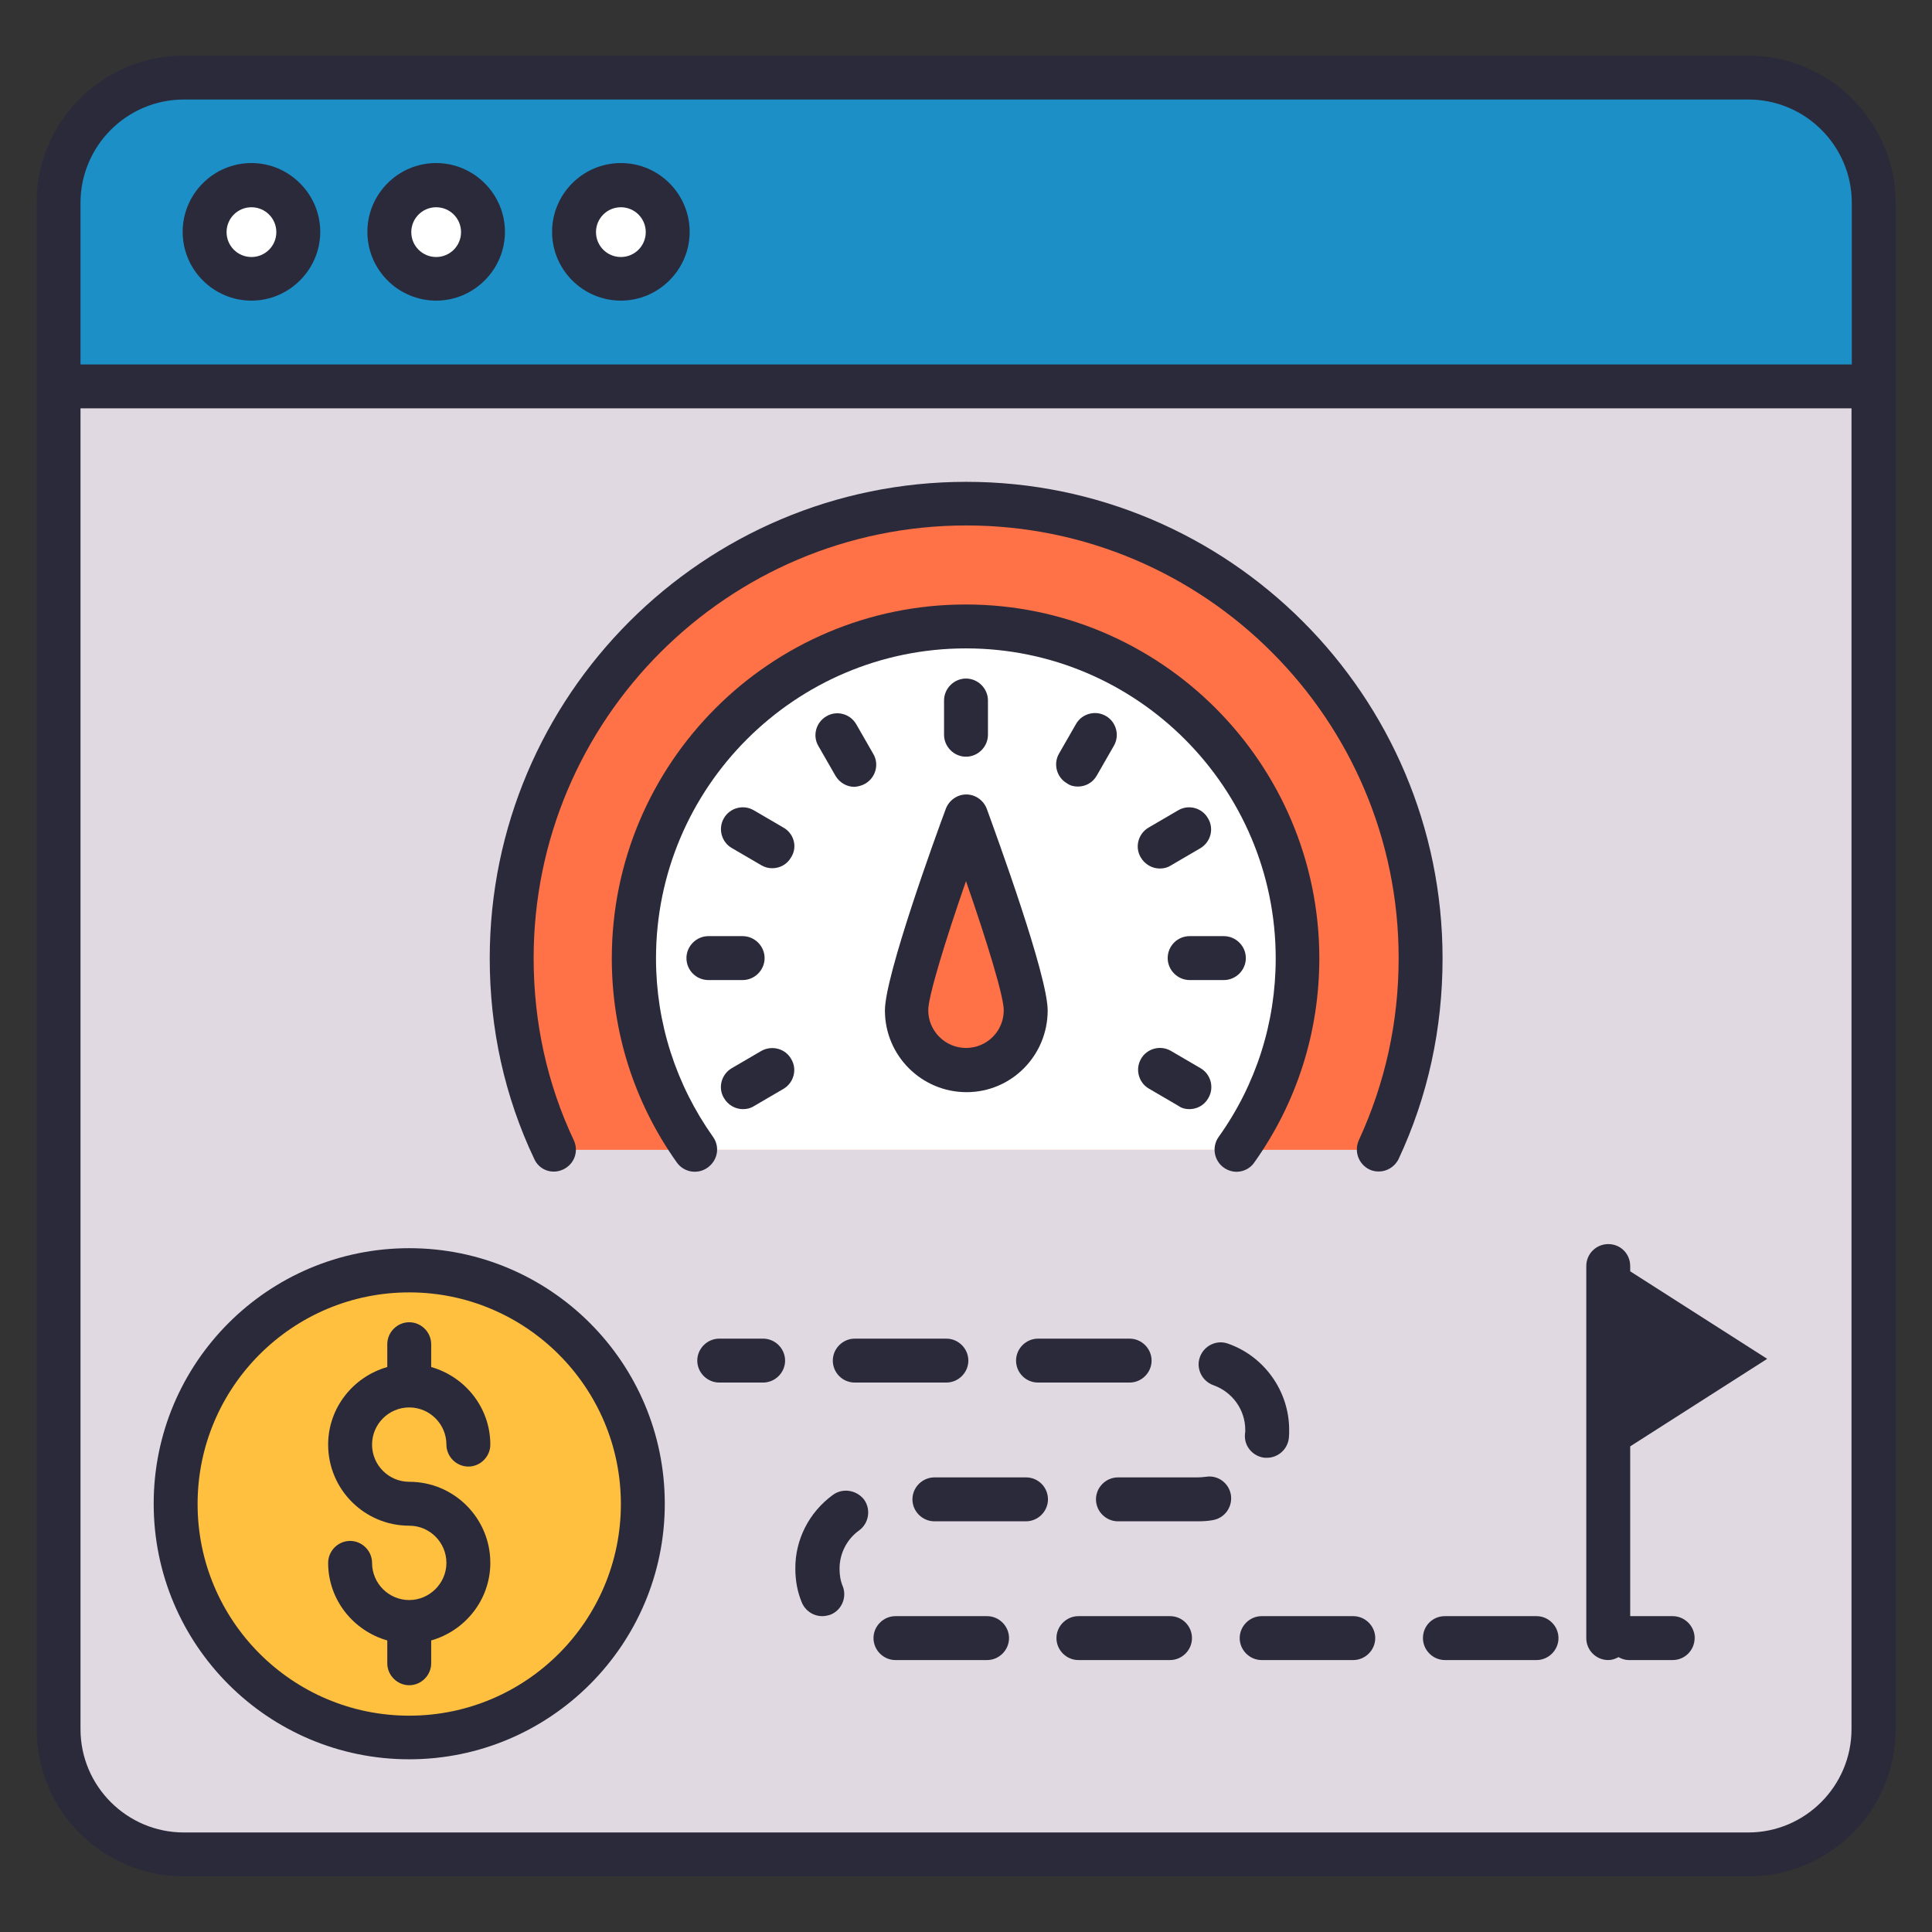 <svg id="Layer_1" enable-background="new 0 0 66 66" height="512" viewBox="0 0 66 66" width="512" xmlns="http://www.w3.org/2000/svg"><rect x="0" y="0" width="66" height="66" fill="#333333" stroke="none"/><g><path d="m64 6.93c0-2.36-1.91-4.28-4.28-4.28h-53.44c-2.37 0-4.28 1.92-4.28 4.28v6.28h62z" fill="#1c8fc7"/><path d="m2 13.2v45.87c0 2.36 1.91 4.28 4.28 4.28h53.45c2.36 0 4.28-1.91 4.28-4.28v-45.87z" fill="#e1d9e1"/><g fill="#fff"><circle cx="8.59" cy="7.93" r="1.6"/><circle cx="14.9" cy="7.93" r="1.6"/><circle cx="21.21" cy="7.93" r="1.6"/></g><path d="m48.53 32.74c0 2.34-.51 4.56-1.43 6.54h-28.18c-.93-1.98-1.45-4.2-1.45-6.54 0-8.58 6.95-15.53 15.53-15.53s15.53 6.95 15.53 15.53z" fill="#ff7146"/><path d="m44.34 32.74c0 2.43-.76 4.68-2.08 6.54h-18.51c-1.32-1.85-2.08-4.11-2.08-6.54 0-6.25 5.09-11.34 11.34-11.34 6.25-.01 11.33 5.09 11.33 11.34z" fill="#fff"/><path d="m35.04 34.52c0 1.13-.91 2.04-2.04 2.04s-2.04-.91-2.04-2.04 2.04-6.64 2.04-6.64 2.04 5.51 2.04 6.64z" fill="#ff7146"/><circle cx="13.98" cy="51.37" fill="#ffc040" r="7.98"/><path d="m54.56 43.09v6.95l5.44-3.47z" fill="#ff7146"/><g fill="#2b2a3a"><path d="m59.72 1.9h-53.44c-2.77 0-5.03 2.25-5.03 5.03v52.14c0 2.77 2.25 5.03 5.03 5.03h53.45c2.77 0 5.03-2.25 5.03-5.03v-52.14c-.01-2.77-2.26-5.03-5.04-5.03zm3.53 57.17c0 1.94-1.58 3.53-3.53 3.53h-53.44c-1.94 0-3.53-1.58-3.53-3.53v-45.12h60.5zm0-46.62h-60.5v-5.52c0-1.94 1.58-3.53 3.53-3.53h53.45c1.94 0 3.53 1.58 3.53 3.53v5.52z"/><path d="m8.59 5.57c-1.3 0-2.35 1.06-2.35 2.35 0 1.3 1.06 2.35 2.35 2.35s2.35-1.06 2.35-2.35-1.06-2.35-2.35-2.35zm0 3.21c-.47 0-.85-.38-.85-.85s.38-.85.85-.85.85.38.85.85-.38.85-.85.85z"/><path d="m14.9 5.57c-1.3 0-2.35 1.06-2.35 2.35 0 1.3 1.06 2.35 2.35 2.35s2.35-1.06 2.35-2.35-1.06-2.35-2.35-2.35zm0 3.21c-.47 0-.85-.38-.85-.85s.38-.85.85-.85.85.38.85.85-.38.85-.85.85z"/><path d="m21.21 5.57c-1.3 0-2.35 1.06-2.35 2.35 0 1.3 1.06 2.35 2.35 2.35s2.35-1.06 2.35-2.35-1.05-2.35-2.35-2.35zm0 3.21c-.47 0-.85-.38-.85-.85s.38-.85.85-.85.85.38.85.85-.38.85-.85.85z"/><path d="m19.24 39.95c.38-.18.54-.62.36-1-.91-1.93-1.37-4.03-1.37-6.22 0-8.15 6.63-14.78 14.78-14.78s14.77 6.63 14.77 14.78c0 2.18-.46 4.27-1.36 6.22-.17.38-.01.82.36 1 .1.05.21.07.32.07.28 0 .55-.16.68-.43 1-2.14 1.5-4.45 1.5-6.85 0-8.98-7.3-16.28-16.27-16.28-8.98 0-16.28 7.3-16.28 16.28 0 2.41.51 4.72 1.52 6.85.17.38.61.54.99.36z"/><path d="m24.36 38.84c-1.27-1.79-1.95-3.9-1.95-6.1 0-5.84 4.75-10.59 10.59-10.59 5.83 0 10.58 4.75 10.58 10.59 0 2.2-.67 4.31-1.95 6.1-.24.34-.16.81.18 1.05.13.09.28.14.43.14.23 0 .47-.11.61-.32 1.45-2.04 2.22-4.45 2.22-6.97 0-6.67-5.42-12.09-12.08-12.09-6.67 0-12.09 5.42-12.09 12.09 0 2.52.77 4.93 2.22 6.97.24.34.71.42 1.05.18.35-.25.43-.71.19-1.05z"/><path d="m33 25.85c.41 0 .75-.34.75-.75v-1.17c0-.41-.34-.75-.75-.75s-.75.34-.75.75v1.17c0 .41.34.75.75.75z"/><path d="m29.56 26.77c.36-.21.48-.67.27-1.02l-.58-1.01c-.21-.36-.67-.48-1.02-.27-.36.21-.48.67-.27 1.02l.58 1.01c.14.24.39.38.65.38.12-.01.25-.04.37-.11z"/><path d="m26.76 28.27-1.01-.59c-.36-.21-.82-.08-1.02.27-.21.36-.08.82.27 1.02l1.01.59c.12.07.25.1.37.1.26 0 .51-.13.65-.38.22-.35.09-.81-.27-1.01z"/><path d="m40.63 37.89c.26 0 .51-.13.65-.38.21-.36.08-.82-.27-1.02l-1.01-.59c-.36-.21-.82-.08-1.02.27-.21.36-.08.82.27 1.02l1.01.59c.11.08.24.11.37.11z"/><path d="m24.2 33.48h1.17c.41 0 .75-.34.75-.75s-.34-.75-.75-.75h-1.17c-.41 0-.75.34-.75.75s.33.75.75.75z"/><path d="m39.89 32.73c0 .41.34.75.75.75h1.17c.41 0 .75-.34.75-.75s-.34-.75-.75-.75h-1.17c-.42 0-.75.34-.75.75z"/><path d="m26.01 35.9-1.01.59c-.36.21-.48.67-.27 1.02.14.24.39.38.65.38.13 0 .26-.03.37-.1l1.01-.59c.36-.21.48-.67.27-1.02-.2-.36-.66-.48-1.02-.28z"/><path d="m40.25 27.68-1.01.59c-.36.21-.48.67-.27 1.02.14.24.39.38.65.38.13 0 .26-.03.37-.1l1.01-.59c.36-.21.48-.67.27-1.02-.2-.36-.66-.49-1.02-.28z"/><path d="m36.82 26.87c.26 0 .51-.13.65-.38l.58-1.01c.21-.36.08-.82-.27-1.02-.36-.21-.82-.08-1.02.27l-.58 1.01c-.21.36-.08.82.27 1.02.11.08.24.11.37.11z"/><path d="m35.79 34.52c0-1.2-1.74-5.95-2.08-6.89-.11-.29-.39-.49-.7-.49s-.59.2-.7.49c-.35.94-2.08 5.7-2.08 6.89 0 1.54 1.25 2.79 2.79 2.79s2.77-1.26 2.77-2.79zm-2.79 1.28c-.71 0-1.29-.58-1.29-1.29 0-.47.58-2.37 1.29-4.41.71 2.04 1.29 3.94 1.29 4.41 0 .72-.58 1.29-1.29 1.29z"/><path d="m13.98 60.1c4.81 0 8.73-3.91 8.73-8.73s-3.91-8.73-8.73-8.73-8.73 3.91-8.73 8.73 3.91 8.73 8.73 8.73zm0-15.95c3.98 0 7.23 3.24 7.23 7.23s-3.24 7.23-7.23 7.23-7.23-3.24-7.23-7.23 3.24-7.23 7.23-7.23z"/><path d="m13.98 54.66c-.7 0-1.27-.57-1.27-1.27 0-.41-.34-.75-.75-.75s-.75.34-.75.75c0 1.26.86 2.32 2.02 2.65v.78c0 .41.34.75.75.75s.75-.34.75-.75v-.78c1.16-.33 2.02-1.39 2.02-2.65 0-1.53-1.24-2.77-2.77-2.77-.7 0-1.27-.57-1.27-1.27s.57-1.27 1.27-1.27 1.27.57 1.27 1.27c0 .41.34.75.75.75s.75-.34.75-.75c0-1.26-.86-2.32-2.02-2.65v-.78c0-.41-.34-.75-.75-.75s-.75.34-.75.75v.78c-1.16.33-2.02 1.39-2.02 2.65 0 1.53 1.24 2.77 2.77 2.77.7 0 1.27.57 1.27 1.27s-.58 1.27-1.27 1.27z"/><path d="m26.07 45.73h-1.5c-.41 0-.75.34-.75.75s.34.75.75.75h1.5c.41 0 .75-.34.75-.75s-.34-.75-.75-.75z"/><path d="m28.45 51.07c-.81.59-1.29 1.53-1.28 2.52 0 .4.07.79.22 1.15.12.29.4.47.7.47.09 0 .19-.02.28-.05.38-.15.57-.59.42-.97-.08-.19-.11-.39-.11-.6 0-.52.25-1.01.67-1.31.33-.24.41-.71.17-1.05-.26-.33-.73-.41-1.07-.16z"/><path d="m35.46 47.23h3.13c.41 0 .75-.34.75-.75s-.34-.75-.75-.75h-3.13c-.41 0-.75.34-.75.75s.33.75.75.75z"/><path d="m33.72 55.21h-3.13c-.41 0-.75.34-.75.75s.34.75.75.75h3.13c.41 0 .75-.34.75-.75s-.34-.75-.75-.75z"/><path d="m29.2 47.23h3.13c.41 0 .75-.34.75-.75s-.34-.75-.75-.75h-3.13c-.41 0-.75.34-.75.75s.33.75.75.75z"/><path d="m48.61 55.96c0 .41.34.75.75.75h3.13c.41 0 .75-.34.75-.75s-.34-.75-.75-.75h-3.13c-.42 0-.75.33-.75.75z"/><path d="m43.21 49.8h.07c.38 0 .71-.29.75-.68.01-.09.01-.18.01-.27 0-1.32-.84-2.51-2.09-2.95-.39-.14-.82.07-.96.46s.07.82.46.96c.65.23 1.09.84 1.09 1.53 0 .05 0 .09-.01.14-.04.41.27.77.68.81z"/><path d="m35.05 50.47h-3.13c-.41 0-.75.34-.75.75s.34.75.75.75h3.13c.41 0 .75-.34.75-.75s-.33-.75-.75-.75z"/><path d="m46.23 55.21h-3.13c-.41 0-.75.34-.75.75s.34.75.75.75h3.13c.41 0 .75-.34.75-.75s-.34-.75-.75-.75z"/><path d="m39.97 55.21h-3.13c-.41 0-.75.34-.75.75s.34.75.75.75h3.13c.41 0 .75-.34.75-.75s-.33-.75-.75-.75z"/><path d="m41.19 50.45c-.09.01-.18.02-.27.02h-2.73c-.41 0-.75.34-.75.75s.34.75.75.75h2.73c.18 0 .35-.01.51-.04.41-.07.68-.45.62-.86-.07-.42-.46-.69-.86-.62z"/><path d="m54.94 56.71c.13 0 .24-.04.35-.1.11.06.22.1.35.1h1.5c.41 0 .75-.33.75-.75 0-.41-.34-.75-.75-.75h-1.45v-5.8l4.68-2.99-4.68-2.99v-.18c0-.42-.33-.75-.75-.75-.41 0-.75.33-.75.75v12.71c0 .42.34.75.75.75z"/></g></g></svg>